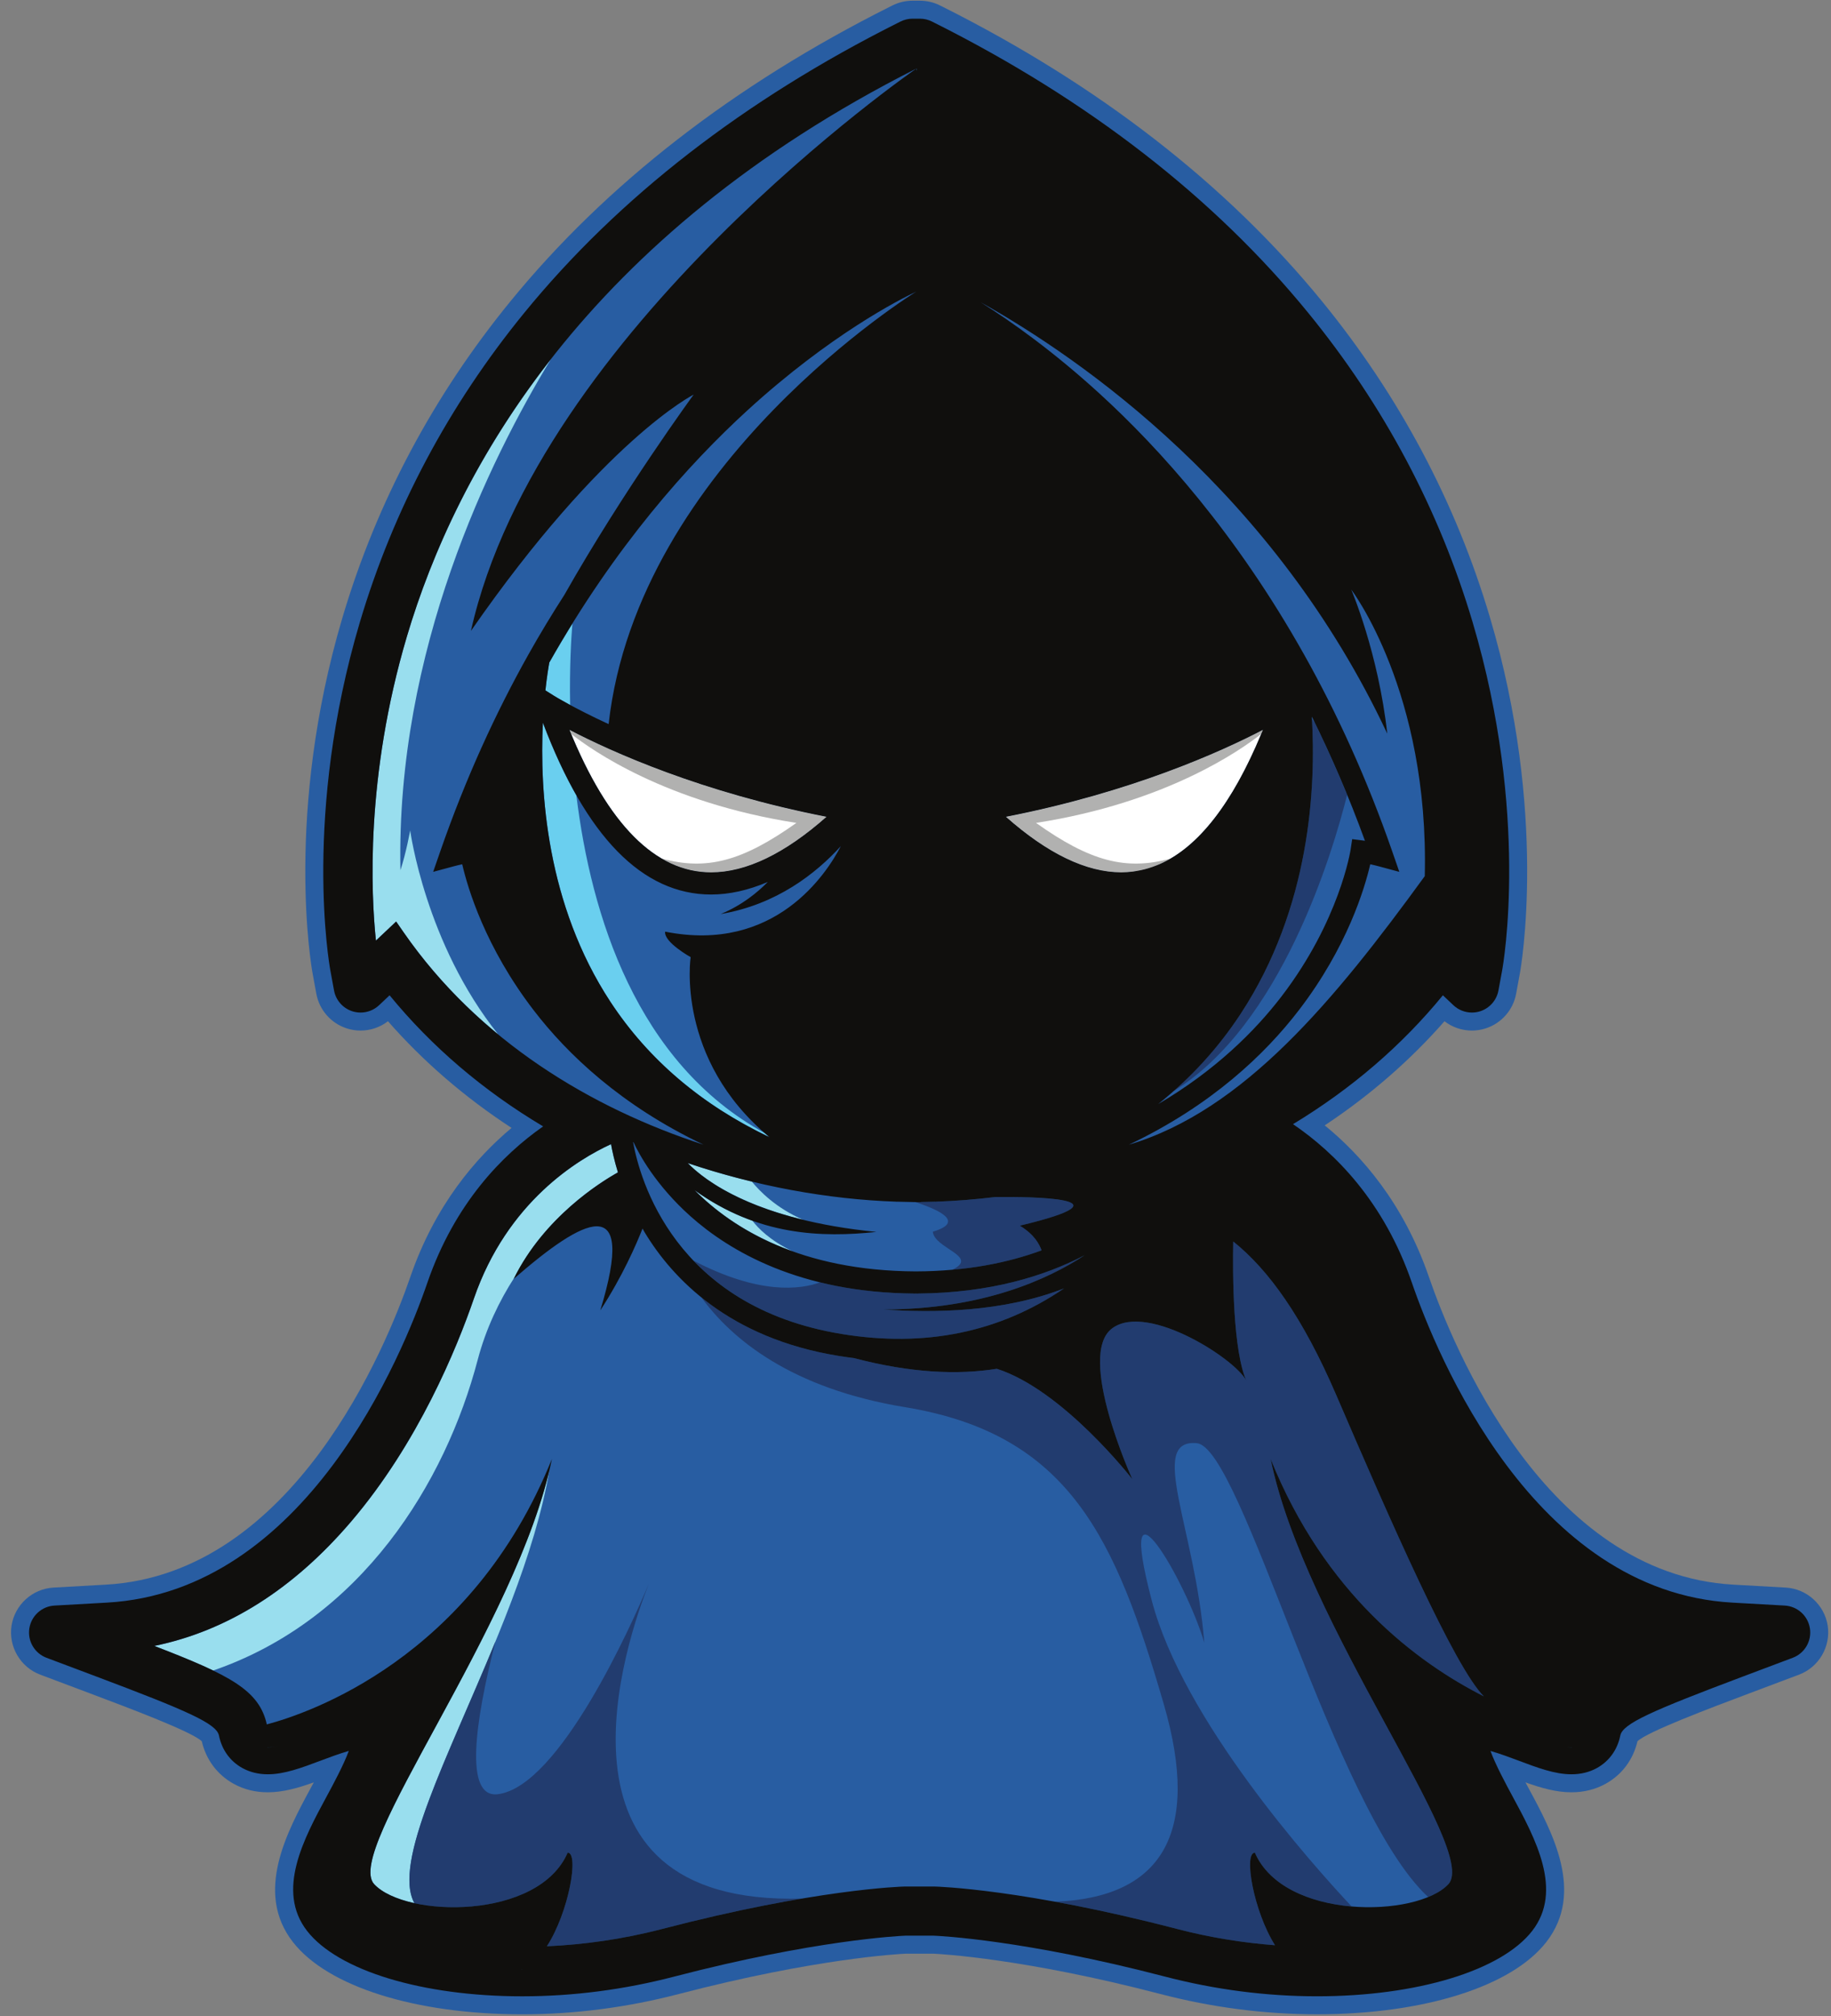 <svg width="357" height="393" viewBox="0 0 357 393" fill="none" xmlns="http://www.w3.org/2000/svg">
<rect x="0" y="0" width="357" height="393" fill="#808080" stroke="none"/>
<g clip-path="url(#clip0_5_73837)">
<path d="M356.358 316.908C355.73 312.83 352.29 309.704 348.176 309.474L337.959 308.902C301.335 306.842 283.26 262.45 278.595 248.894C273.661 234.563 265.457 225.212 258.289 219.373C267.101 213.53 274.928 206.726 281.639 199.075C283.167 200.251 285.035 200.891 286.983 200.891C287.909 200.891 288.825 200.745 289.709 200.458C292.767 199.454 295.029 196.868 295.61 193.703L296.329 189.798C296.559 188.54 301.849 158.563 290.487 120.296C283.828 97.879 272.817 77.164 257.759 58.731C239.103 35.89 214.2 16.564 183.744 1.293L183.299 1.07C182.09 0.46 180.721 0.134 179.358 0.134H177.93C176.572 0.134 175.216 0.456 173.998 1.062L173.537 1.295C143.079 16.564 118.181 35.89 99.526 58.731C84.466 77.169 73.456 97.882 66.796 120.296C55.438 158.538 60.722 188.531 60.956 189.789L61.675 193.703C62.254 196.868 64.516 199.456 67.572 200.456C68.46 200.745 69.374 200.891 70.3 200.891C72.249 200.891 74.116 200.251 75.644 199.075C82.543 206.944 90.624 213.916 99.742 219.869C92.782 225.689 84.818 234.923 80.011 248.894C75.344 262.45 57.271 306.842 20.643 308.902L10.428 309.474C6.316 309.704 2.873 312.83 2.249 316.906C1.628 320.983 3.976 324.994 7.835 326.443L17.409 330.045C25.402 333.052 37.373 337.558 39.343 339.428C40.172 343.014 42.355 345.941 45.528 347.707C47.523 348.816 49.771 349.378 52.21 349.378C55.215 349.378 58.152 348.525 61.182 347.444C60.97 347.839 60.773 348.202 60.599 348.521C55.945 357.129 49.588 368.893 57.103 378.562C63.868 387.257 80.997 392.657 101.809 392.657C112.016 392.657 122.31 391.322 132.401 388.688C158.959 381.76 175.26 380.898 176.6 380.837L181.96 380.835C183.309 380.897 199.628 381.756 226.204 388.688C236.289 391.32 246.574 392.653 256.774 392.653C277.602 392.653 294.74 387.253 301.499 378.562C309.017 368.893 302.657 357.132 298.015 348.542C297.84 348.214 297.638 347.846 297.426 347.442C300.45 348.523 303.391 349.378 306.393 349.378C308.833 349.378 311.077 348.816 313.069 347.713C316.246 345.946 318.432 343.014 319.264 339.426C321.237 337.556 333.208 333.052 341.198 330.045L350.772 326.443C354.627 324.994 356.978 320.983 356.358 316.908Z" fill="#285DA2"/>
<path d="M79.346 124.025C71.204 151.446 72.353 174.363 73.295 183.355L77.236 179.637L78.666 181.7C83.99 189.388 90.275 195.992 97.149 201.649C82.927 183.913 79.975 161.873 79.975 161.873C79.975 161.873 79.173 166.333 78.076 169.622C77.185 126.831 95.477 89.634 107.374 70.075C92.477 89.155 84.061 108.146 79.346 124.025Z" fill="#99DEEE"/>
<path d="M111.355 143.042C111.347 142.834 111.334 142.626 111.327 142.42C111.232 142.371 111.12 142.315 111.027 142.264C111.136 142.533 111.247 142.778 111.355 143.042Z" fill="#6ACFEF"/>
<path d="M119.025 195.299C126.373 206.479 136.642 215.225 149.664 221.493C149.711 221.488 149.757 221.486 149.804 221.479C149.565 221.279 149.339 221.078 149.109 220.878C124.076 207.173 115.229 178.391 112.374 155.009C110.051 150.93 107.872 146.23 105.849 140.877C105.197 154.269 106.535 176.289 119.025 195.299Z" fill="#6ACFEF"/>
<path d="M107.101 129.148C106.936 130.053 106.623 131.934 106.339 134.58L108.048 135.655C108.097 135.685 109.183 136.35 111.16 137.42C111.027 130.027 111.376 124.325 111.603 121.553C110.088 124 108.58 126.523 107.101 129.148Z" fill="#6ACFEF"/>
<path d="M93.134 265.097C94.737 259.002 97.334 253.616 100.343 248.947C106.196 237.368 116.723 230.673 120.217 228.69C120.307 228.63 120.391 228.574 120.474 228.516C119.782 226.244 119.363 224.334 119.135 223.037C112.761 225.953 98.904 234.238 92.388 253.156C89.069 262.804 81.543 281.273 68.457 296.606C57.19 309.805 44.312 317.931 30.077 320.849C34.779 322.656 38.548 324.188 41.557 325.642C70.54 315.661 86.849 288.984 93.134 265.097Z" fill="#99DEEE"/>
<path d="M107.109 286.598C99.502 318.805 66.953 360.863 72.957 367.295C74.515 368.963 77.352 370.235 80.803 370.993C74.35 359.333 101.604 319.38 107.109 286.598Z" fill="#99DEEE"/>
<path d="M126.478 308.799C123.174 316.623 109.119 348.214 97.083 349.751C90.453 350.596 92.602 335.666 96.601 319.979C87.328 342.58 76.473 363.164 80.803 370.992C78.668 370.524 76.77 369.859 75.263 369.022C83.923 373.827 105.527 373.038 110.679 361.153C112.942 361.153 110.924 372.745 106.627 379.396C113.761 379.077 121.383 378.036 129.101 376.022C140.01 373.176 149.17 371.313 156.451 370.087C104.057 371.646 122.384 319.109 126.478 308.799Z" fill="#223C6F"/>
<path d="M247.738 284.395C258.302 310.679 276.278 324.086 289.318 330.68C283.612 325.078 270.875 295.995 260.541 271.966C253.97 256.7 247.294 247.493 240.445 242.007C240.333 247.939 240.326 263.501 243.14 269.482C241.824 265.534 223.841 253.692 216.823 258.955C209.805 264.218 220.77 288.342 220.77 288.342C220.77 288.342 207.278 270.952 194.35 266.824C186.749 268.04 177.568 267.655 166.504 264.741C165.485 264.615 164.452 264.469 163.406 264.297C151.628 262.369 143.014 257.965 136.733 252.886C142.589 260.931 154.13 270.65 176.47 274.307C208.635 279.57 217.556 300.038 226.911 332.204C234.271 357.509 226.423 369.955 205.657 370.701C212.308 371.913 220.286 373.617 229.508 376.022C236.015 377.721 242.454 378.726 248.587 379.193C244.38 372.512 242.426 361.153 244.668 361.153C247.538 367.78 255.526 370.955 263.537 371.636C255.476 363.037 230.673 335.201 224.574 312.028C217.261 284.247 231.297 308.228 234.806 320.214C233.052 297.992 223.697 280.447 233.346 281.325C242.12 282.123 260.095 352.84 278.457 369.796C280.115 369.111 281.473 368.271 282.389 367.294C288.53 360.714 254.318 316.853 247.738 284.395Z" fill="#223C6F"/>
<path d="M178.946 252.155V252.164C178.822 252.164 178.706 252.159 178.585 252.157C178.465 252.159 178.346 252.164 178.227 252.164V252.155C171.311 252.101 165.221 251.28 159.88 249.975C156.063 251.369 148.071 252.436 135.223 245.745C141.314 252.113 150.436 257.798 164.109 260.038C180.381 262.703 194.91 259.712 207.458 251.155C195.554 255.792 182.118 255.968 172.181 255.257C191.463 255.257 204.249 249.443 211.479 244.688C203.621 248.79 192.977 252.045 178.946 252.155Z" fill="#223C6F"/>
<path d="M194.093 233.338C190.198 233.812 186.315 234.123 182.487 234.252C182.447 234.259 182.408 234.268 182.368 234.279L182.361 234.252C181.44 234.282 180.517 234.307 179.603 234.316L179.52 234.354L178.485 234.335C183.522 235.979 188.014 238.272 181.88 240.097C182.134 243.374 191.065 244.913 185.657 247.523C192.381 246.932 198.14 245.562 203.085 243.739C202.595 242.47 201.707 240.7 198.841 238.926C221.689 233.463 200.884 233.272 194.093 233.338Z" fill="#223C6F"/>
<path d="M156.582 237.767C151.336 235.511 148.089 232.183 146.577 230.313C142.362 229.295 138.178 228.111 134.086 226.726C136.643 229.358 143.099 234.476 156.582 237.767Z" fill="#99DEEE"/>
<path d="M146.7 237.959C142.977 236.635 139.204 234.724 135.435 232.01C139.67 236.273 145.814 240.782 154.459 243.891C150.097 241.763 147.816 239.431 146.7 237.959Z" fill="#99DEEE"/>
<path d="M262.652 154.966C260.653 150.092 258.562 145.434 256.397 141.002L255.792 140.101C256.588 153.996 255.332 177.164 241.893 197.64C238.173 203.305 233.71 208.33 228.624 212.804C249.851 200.018 259.902 165.942 262.652 154.966Z" fill="#223C6F"/>
<path d="M138.65 170.055C145.469 170.055 153.031 166.415 161.16 159.22C136.676 154.433 119.236 146.542 111.027 142.264C118.524 160.713 127.8 170.055 138.65 170.055Z" fill="white"/>
<path d="M129 167.355C132.06 169.152 135.278 170.055 138.65 170.055C145.469 170.055 153.031 166.415 161.16 159.22C136.676 154.433 119.236 146.542 111.027 142.264C111.136 142.54 111.252 142.792 111.366 143.063C115.282 146.17 129.832 156.458 155.277 160.411C144.745 167.897 137.739 169.76 129 167.355Z" fill="#B1B1B0"/>
<path d="M218.626 170.055C211.803 170.055 204.243 166.415 196.116 159.22C220.6 154.433 238.034 146.542 246.248 142.264C238.75 160.713 229.47 170.055 218.626 170.055Z" fill="white"/>
<path d="M228.276 167.355C225.214 169.152 221.995 170.055 218.626 170.055C211.803 170.055 204.243 166.415 196.116 159.22C220.6 154.433 238.034 146.542 246.248 142.264C246.136 142.54 246.022 142.792 245.91 143.063C241.992 146.17 227.442 156.458 201.999 160.411C212.526 167.897 219.538 169.76 228.276 167.355Z" fill="#B1B1B0"/>
<path d="M306.396 340.605C306.108 340.605 305.806 340.586 305.497 340.552C305.859 340.591 306.201 340.598 306.536 340.591C306.488 340.591 306.443 340.605 306.396 340.605ZM282.393 367.292C276.252 373.871 250.373 374.31 244.671 361.152C242.429 361.152 244.384 372.51 248.591 379.191C242.457 378.724 236.018 377.719 229.511 376.021C199.815 368.275 182.942 367.764 182.184 367.747H176.373C175.666 367.764 158.797 368.275 129.102 376.021C121.384 378.035 113.763 379.075 106.629 379.395C110.926 372.743 112.944 361.152 110.68 361.152C104.978 374.31 79.1 373.871 72.959 367.292C66.818 360.713 101.031 316.851 107.61 284.393C91.958 323.33 60.039 334.022 52.021 336.143C50.548 329.524 44.976 326.571 30.079 320.846C44.314 317.928 57.192 309.802 68.459 296.603C81.546 281.27 89.07 262.801 92.39 253.153C98.906 234.235 112.763 225.95 119.137 223.034C119.365 224.336 119.788 226.253 120.483 228.538C117.232 230.348 106.105 237.214 100.153 249.304C113.751 237.461 124.277 231.759 117.04 255.444C121.381 248.779 124.07 242.567 125.278 239.489C125.425 239.738 125.548 239.982 125.699 240.233C131.171 249.29 142.157 260.815 163.409 264.296C164.455 264.468 165.488 264.613 166.508 264.74C177.571 267.654 186.753 268.038 194.353 266.822C207.282 270.95 220.774 288.341 220.774 288.341C220.774 288.341 209.808 264.217 216.826 258.953C223.844 253.69 241.827 265.533 243.143 269.48C240.329 263.499 240.336 247.937 240.448 242.005C247.298 247.491 253.974 256.699 260.544 271.965C270.878 295.994 283.615 325.076 289.321 330.678C276.282 324.085 258.305 310.677 247.742 284.393C254.321 316.851 288.533 360.713 282.393 367.292ZM101.811 383.884C101.625 383.884 101.448 383.874 101.262 383.874C101.52 383.877 101.771 383.881 102.027 383.881C101.955 383.881 101.883 383.884 101.811 383.884ZM52.213 340.605C52.165 340.605 52.124 340.591 52.076 340.591C52.764 340.605 53.511 340.521 54.312 340.354C53.567 340.508 52.865 340.605 52.213 340.605ZM78.668 181.699L77.238 179.635L73.298 183.353C72.356 174.361 71.206 151.444 79.349 124.024C88.999 91.531 114.061 46.02 178.645 13.38C178.675 13.395 178.703 13.411 178.735 13.423L178.645 13.822V13.38C178.645 13.38 104.978 64.207 91.82 122.982C117.698 85.699 135.243 76.927 135.243 76.927C135.243 76.927 121.556 95.626 110.038 115.962C107.661 119.65 105.303 123.531 102.999 127.638L102.992 127.636C102.992 127.641 102.99 127.652 102.99 127.657C96.715 138.847 90.814 151.609 85.791 166.1L84.454 169.956L88.393 168.893C89.023 168.722 89.607 168.584 90.121 168.475C91.199 173.142 94.608 184.623 104.027 196.899C110.635 205.512 121.083 215.483 137.171 223.139C115.361 216.037 93.388 202.947 78.668 181.699ZM138.648 174.372C142.208 174.372 145.9 173.544 149.696 171.923C147.684 173.979 144.624 176.49 140.515 178.179C151.453 176.328 159.142 170.221 163.948 164.936C161.172 170.286 151.103 185.869 129.687 181.609C129.397 183.657 134.66 186.581 134.66 186.581C134.66 186.581 131.637 206.437 150.045 221.69C136.841 215.407 126.45 206.591 119.026 195.299C106.536 176.289 105.198 154.269 105.85 140.877C114.245 163.105 125.274 174.372 138.648 174.372ZM161.158 159.218C153.03 166.414 145.468 170.054 138.648 170.054C127.799 170.054 118.523 160.712 111.026 142.263C119.235 146.541 136.675 154.432 161.158 159.218ZM118.667 141.154C111.886 138.023 108.14 135.71 108.05 135.654L106.341 134.579C106.626 131.933 106.938 130.052 107.103 129.147C119.921 106.451 134.269 90.476 145.696 80.022C161.881 65.221 175.438 58.362 178.645 56.848C178.645 56.848 124.348 90.225 118.667 141.154ZM179.522 234.35L179.605 234.312C180.519 234.303 181.442 234.278 182.363 234.249L182.37 234.275C182.41 234.264 182.449 234.256 182.489 234.249C186.317 234.119 190.2 233.808 194.095 233.335C200.887 233.268 221.691 233.459 198.843 238.923C201.709 240.696 202.597 242.467 203.087 243.735C196.486 246.167 188.435 247.797 178.585 247.837C156.155 247.748 142.873 239.494 135.438 232.012C147.819 240.924 160.239 241.266 170.883 240.144C147.335 237.821 137.424 230.157 134.09 226.724C147.286 231.185 161.36 233.798 174.801 234.249C174.841 234.256 174.882 234.264 174.919 234.275L174.926 234.249C175.859 234.28 176.794 234.305 177.721 234.312L177.722 234.315L179.522 234.35ZM245.912 143.062C240.28 156.615 233.664 165.11 226.146 168.436C225.937 168.528 225.728 168.603 225.518 168.687C224.997 168.896 224.47 169.086 223.939 169.245C223.695 169.321 223.449 169.389 223.198 169.454C222.674 169.591 222.144 169.698 221.609 169.786C221.379 169.824 221.149 169.872 220.919 169.9C220.163 169.994 219.398 170.054 218.628 170.054C211.805 170.054 204.245 166.414 196.118 159.218C220.602 154.432 238.036 146.541 246.25 142.263C246.138 142.539 246.024 142.791 245.912 143.062ZM255.774 139.691C259.463 147.127 262.958 155.176 266.132 163.894C265.892 163.857 265.751 163.838 265.734 163.838L263.641 163.575L263.328 165.661C263.307 165.8 261.167 179.504 249.835 194.273C244.65 201.026 236.967 208.658 225.812 215.228C232.115 210.193 237.497 204.335 241.896 197.636C255.461 176.965 256.619 153.537 255.774 139.691ZM207.459 251.155C194.911 259.711 180.382 262.703 164.109 260.038C131.49 254.692 124.716 229.778 123.434 222.616C123.456 222.625 123.484 222.637 123.509 222.648C124.574 224.934 127.816 230.999 134.611 237.075C142.233 243.884 155.963 251.981 178.228 252.155V252.164C178.347 252.164 178.466 252.158 178.585 252.157C178.707 252.158 178.822 252.164 178.947 252.164V252.155C192.977 252.044 203.622 248.79 211.48 244.688C204.25 249.442 191.463 255.257 172.182 255.257C182.119 255.967 195.555 255.792 207.459 251.155ZM270.483 143.011C268.729 127.22 263.465 114.939 263.465 114.939C263.465 114.939 278.671 134.824 277.794 170.791C260.249 194.915 242.562 216.423 220.117 223.139C236.209 215.483 246.654 205.512 253.261 196.899C262.681 184.623 266.09 173.142 267.167 168.475C267.681 168.584 268.267 168.722 268.897 168.893L272.834 169.956L271.497 166.1C266.474 151.611 260.574 138.849 254.303 127.659C254.3 127.652 254.3 127.643 254.296 127.636L254.289 127.638C241.066 104.054 226.181 87.49 214.347 76.69C205.39 68.519 197.323 62.768 191.207 58.92C210.98 70 248.426 95.98 270.483 143.011ZM352.889 317.437C352.512 314.977 350.468 313.118 347.982 312.979L337.767 312.405C298.957 310.224 280.126 264.115 275.278 250.034C269.825 234.199 260.258 224.681 252.11 219.136C263.518 212.23 273.304 203.815 281.329 194.015L283.372 195.945C284.366 196.882 285.665 197.382 286.986 197.382C287.535 197.382 288.088 197.296 288.623 197.122C290.454 196.522 291.816 194.966 292.161 193.069L292.881 189.162C293.107 187.93 298.234 158.701 287.128 121.295C280.603 99.326 269.809 79.023 255.042 60.95C236.702 38.495 212.189 19.478 182.175 4.432L181.73 4.205C180.996 3.835 180.182 3.642 179.361 3.642H177.933C177.11 3.642 176.305 3.835 175.571 4.2L175.112 4.432C145.1 19.478 120.586 38.495 102.247 60.95C87.481 79.027 76.687 99.329 70.162 121.295C59.055 158.697 64.181 187.93 64.408 189.155L65.127 193.069C65.475 194.966 66.834 196.522 68.668 197.122C69.203 197.296 69.754 197.382 70.303 197.382C71.624 197.382 72.924 196.882 73.919 195.945L75.961 194.015C84.153 204.024 94.183 212.586 105.896 219.571C97.962 225.132 88.656 234.571 83.33 250.034C78.486 264.115 59.651 310.224 20.845 312.405L10.629 312.979C8.146 313.118 6.097 314.977 5.72 317.437C5.345 319.897 6.741 322.283 9.071 323.158L18.648 326.76C36.569 333.506 42.228 335.982 42.697 338.328C43.245 341.073 44.855 343.316 47.233 344.638C48.704 345.454 50.377 345.868 52.213 345.868C55.448 345.868 58.76 344.621 62.602 343.179C63.915 342.684 66.141 341.847 68.006 341.31C67.006 344.054 64.878 347.993 63.681 350.202C59.262 358.378 53.765 368.547 59.878 376.407C65.899 384.146 82.358 389.148 101.811 389.148C111.721 389.148 121.716 387.849 131.516 385.291C158.828 378.168 175.355 377.377 176.524 377.328L182.033 377.326C183.216 377.375 199.722 378.152 227.091 385.291C236.892 387.849 246.88 389.144 256.777 389.144C276.254 389.144 292.714 384.146 298.734 376.407C304.846 368.547 299.348 358.378 294.93 350.209C293.735 347.995 291.605 344.061 290.605 341.317C292.483 341.852 294.697 342.686 296.005 343.177C299.848 344.621 303.16 345.868 306.396 345.868C308.232 345.868 309.904 345.454 311.368 344.644C313.754 343.316 315.364 341.073 315.915 338.324C316.38 335.982 322.038 333.506 339.964 326.76L349.538 323.158C351.868 322.283 353.266 319.897 352.889 317.437Z" fill="#100F0D"/>
</g>
<defs>
<clipPath id="clip0_5_73837">
<rect width="355.908" height="393" fill="white" transform="translate(0.545)"/>
</clipPath>
</defs>
</svg>
